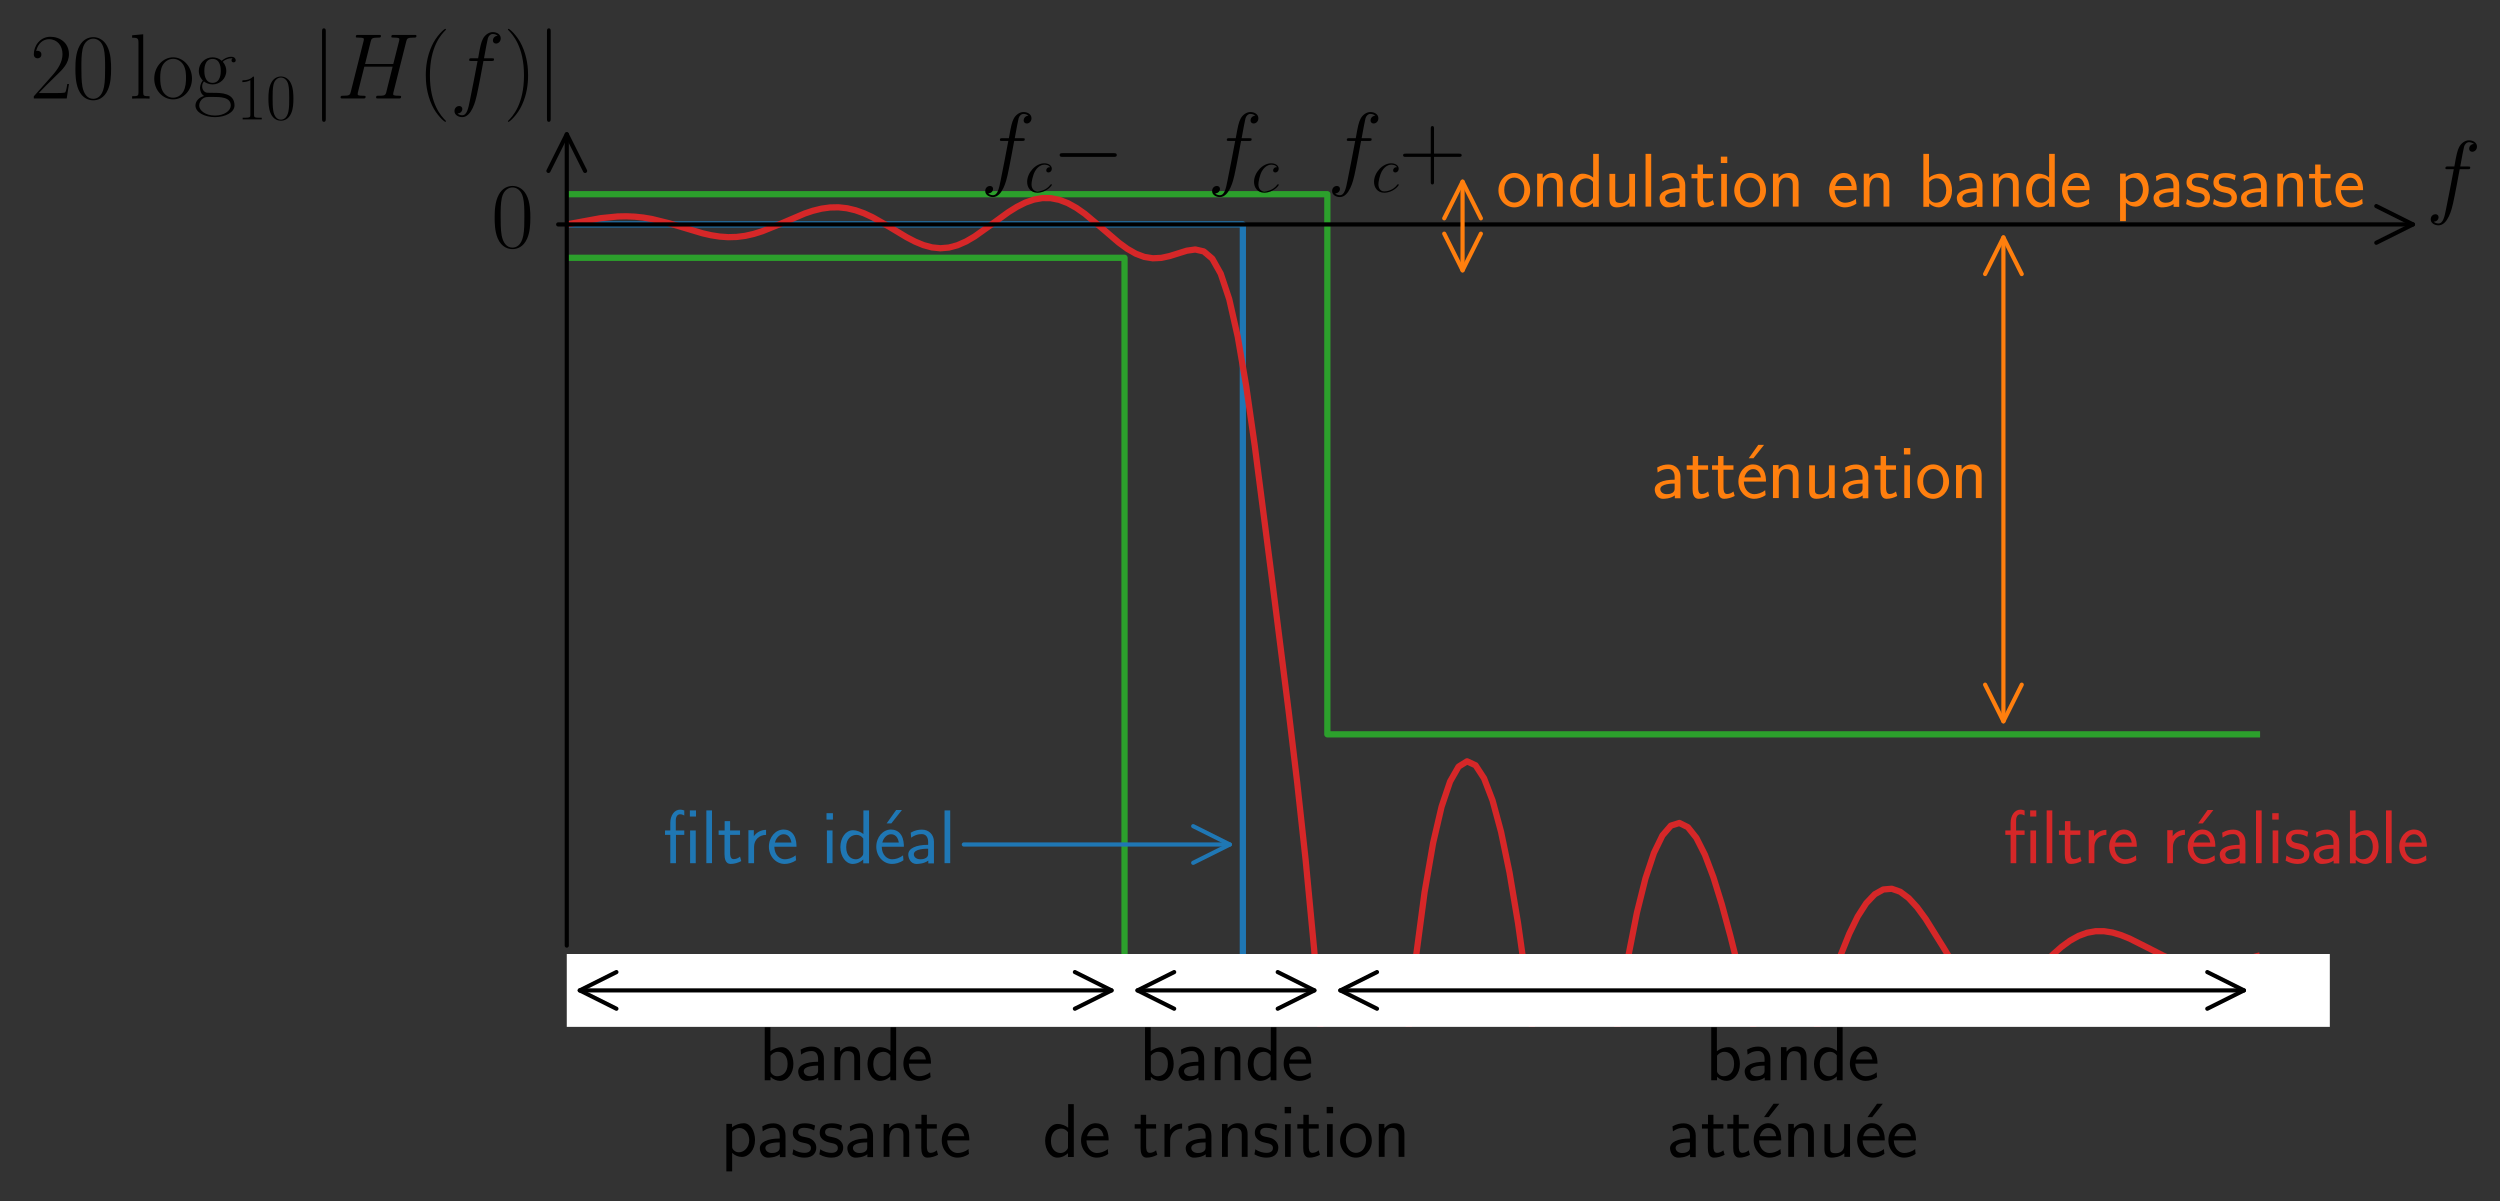 <?xml version="1.0" encoding="utf-8" standalone="no"?>
<!DOCTYPE svg PUBLIC "-//W3C//DTD SVG 1.1//EN"
  "http://www.w3.org/Graphics/SVG/1.1/DTD/svg11.dtd">
<svg height="288.46pt" version="1.1" viewBox="0 0 600.264 288.46" width="600.264pt" xmlns="http://www.w3.org/2000/svg" xmlns:xlink="http://www.w3.org/1999/xlink">
 <rect x="0" y="0" width="600.264" height="288.46" fill="#333333" stroke="none"/>
 <defs>
  <style type="text/css">*{stroke-linecap:butt;stroke-linejoin:round;}</style>
 </defs>
 <g id="figure_1">
  <g id="patch_1">
   <path d="M 0 288.46 
L 600.264 288.46 
L 600.264 0 
L 0 0 
z
" style="fill:none;"/>
  </g>
  <g id="axes_1">
   <g id="line2d_1">
    <path clip-path="url(#p051ebadd62)" d="M 136.085 53.884 
L 298.413 53.884 
L 298.413 229.042 
" style="fill:none;stroke:#1f77b4;stroke-linecap:square;stroke-width:1.5;"/>
   </g>
   <g id="line2d_2">
    <path clip-path="url(#p051ebadd62)" d="M 136.085 46.634 
L 318.704 46.634 
L 318.704 176.314 
L 541.904 176.314 
" style="fill:none;stroke:#2ca02c;stroke-linecap:square;stroke-width:1.5;"/>
   </g>
   <g id="line2d_3">
    <path clip-path="url(#p051ebadd62)" d="M 136.085 61.899 
L 270.005 61.899 
L 270.005 229.042 
" style="fill:none;stroke:#2ca02c;stroke-linecap:square;stroke-width:1.5;"/>
   </g>
   <g id="line2d_4">
    <path clip-path="url(#p051ebadd62)" d="M 136.085 53.884 
L 144.243 52.382 
L 148.321 51.975 
L 150.36 51.935 
L 152.4 52.02 
L 154.439 52.236 
L 156.478 52.578 
L 160.557 53.582 
L 168.714 56.022 
L 170.753 56.485 
L 172.793 56.805 
L 174.832 56.948 
L 176.871 56.894 
L 178.91 56.634 
L 180.95 56.175 
L 182.989 55.539 
L 187.068 53.89 
L 193.185 51.276 
L 195.225 50.596 
L 197.264 50.095 
L 199.303 49.814 
L 201.343 49.778 
L 203.382 50.003 
L 205.421 50.487 
L 207.461 51.216 
L 209.5 52.16 
L 213.578 54.489 
L 217.657 56.942 
L 219.696 58.007 
L 221.736 58.852 
L 223.775 59.404 
L 225.814 59.608 
L 227.853 59.434 
L 229.893 58.884 
L 231.932 57.989 
L 233.971 56.805 
L 238.05 53.906 
L 242.128 50.939 
L 244.168 49.665 
L 246.207 48.639 
L 248.246 47.922 
L 250.286 47.56 
L 252.325 47.58 
L 254.364 47.99 
L 256.403 48.777 
L 258.443 49.911 
L 260.482 51.339 
L 264.561 54.763 
L 268.639 58.262 
L 270.678 59.75 
L 272.718 60.919 
L 274.757 61.687 
L 276.796 62.016 
L 278.836 61.919 
L 280.875 61.471 
L 284.953 60.194 
L 286.993 59.904 
L 289.032 60.366 
L 291.071 62.103 
L 293.111 65.725 
L 295.15 71.839 
L 297.189 80.859 
L 299.228 92.762 
L 301.268 106.971 
L 305.346 138.57 
L 309.425 170.887 
L 311.464 187.918 
L 313.503 206.614 
L 315.543 228.043 
L 317.582 253.504 
L 319.87 289.46 
M 334.96 289.46 
L 335.936 274.107 
L 337.975 249.104 
L 340.014 229.506 
L 342.053 214.195 
L 344.093 202.425 
L 346.132 193.691 
L 348.171 187.651 
L 350.211 184.071 
L 352.25 182.799 
L 354.289 183.747 
L 356.328 186.875 
L 358.368 192.185 
L 360.407 199.712 
L 362.446 209.512 
L 364.486 221.639 
L 366.525 236.095 
L 368.564 252.715 
L 372.652 289.46 
M 382.892 289.46 
L 386.918 256.628 
L 388.957 241.976 
L 390.996 229.445 
L 393.036 219.118 
L 395.075 210.94 
L 397.114 204.807 
L 399.154 200.607 
L 401.193 198.237 
L 403.232 197.6 
L 405.271 198.61 
L 407.311 201.18 
L 409.35 205.216 
L 411.389 210.599 
L 413.429 217.171 
L 415.468 224.699 
L 421.586 248.997 
L 423.625 255.624 
L 425.664 260.29 
L 427.704 262.431 
L 429.743 261.859 
L 431.782 258.83 
L 433.821 253.94 
L 435.861 247.921 
L 439.939 235.115 
L 441.979 229.275 
L 444.018 224.197 
L 446.057 220.035 
L 448.096 216.867 
L 450.136 214.717 
L 452.175 213.573 
L 454.214 213.394 
L 456.254 214.113 
L 458.293 215.641 
L 460.332 217.865 
L 462.371 220.646 
L 466.45 227.192 
L 468.489 230.552 
L 470.529 233.678 
L 472.568 236.357 
L 474.607 238.407 
L 476.646 239.7 
L 478.686 240.181 
L 480.725 239.874 
L 482.764 238.874 
L 484.804 237.327 
L 486.843 235.409 
L 492.961 229.137 
L 495 227.339 
L 497.039 225.847 
L 499.079 224.713 
L 501.118 223.96 
L 503.157 223.591 
L 505.196 223.588 
L 507.236 223.915 
L 509.275 224.524 
L 511.314 225.354 
L 515.393 227.401 
L 519.471 229.482 
L 521.511 230.371 
L 523.55 231.09 
L 525.589 231.609 
L 527.629 231.91 
L 529.668 231.996 
L 531.707 231.883 
L 533.746 231.602 
L 537.825 230.687 
L 541.904 229.589 
L 541.904 229.589 
" style="fill:none;stroke:#d62728;stroke-linecap:square;stroke-width:1.5;"/>
   </g>
   <g id="line2d_5">
    <path clip-path="url(#p051ebadd62)" d="M 136.085 246.558 
L 541.904 246.558 
" style="fill:none;stroke:#ffffff;stroke-linecap:square;stroke-width:35;"/>
   </g>
   <g id="patch_2">
    <path d="M 134.024 53.884 
Q 357.254 53.884 579.366 53.884 
" style="fill:none;stroke:#000000;stroke-linecap:round;"/>
    <path d="M 570.566 49.484 
L 579.366 53.884 
L 570.566 58.284 
" style="fill:none;stroke:#000000;stroke-linecap:round;"/>
   </g>
   <g id="patch_3">
    <path d="M 136.085 227.044 
Q 136.085 129.082 136.085 32.238 
" style="fill:none;stroke:#000000;stroke-linecap:round;"/>
    <path d="M 131.685 41.038 
L 136.085 32.238 
L 140.485 41.038 
" style="fill:none;stroke:#000000;stroke-linecap:round;"/>
   </g>
   <g id="text_1">
    <!-- $f_c-$ -->
    <g transform="translate(235.416 42.831)scale(0.22 -0.22)">
     <defs>
      <path d="M 2854 2566 
C 2982 2566 3034 2566 3034 2688 
C 3034 2752 2982 2752 2867 2752 
L 2349 2752 
C 2470 3429 2560 3897 2611 4107 
C 2650 4265 2784 4416 2950 4416 
C 3085 4416 3219 4358 3283 4298 
C 3034 4272 2957 4082 2957 3969 
C 2957 3837 3053 3759 3174 3759 
C 3302 3759 3494 3870 3494 4119 
C 3494 4393 3226 4544 2944 4544 
C 2669 4544 2400 4334 2272 4078 
C 2157 3848 2093 3611 1946 2752 
L 1517 2752 
C 1395 2752 1331 2752 1331 2637 
C 1331 2566 1370 2566 1498 2566 
L 1907 2566 
C 1792 1976 1530 542 1382 -137 
C 1274 -689 1178 -1152 858 -1152 
C 838 -1152 653 -1152 538 -1031 
C 864 -1005 864 -726 864 -720 
C 864 -593 768 -517 646 -517 
C 518 -517 326 -625 326 -867 
C 326 -1140 608 -1280 858 -1280 
C 1510 -1280 1779 -118 1850 199 
C 1965 688 2278 2376 2310 2566 
L 2854 2566 
z
" id="CMMI12-66" transform="scale(0.016)"/>
      <path d="M 2502 2431 
C 2381 2431 2323 2431 2234 2355 
C 2195 2323 2125 2227 2125 2125 
C 2125 1997 2221 1920 2342 1920 
C 2496 1920 2669 2044 2669 2292 
C 2669 2588 2374 2816 1933 2816 
C 1094 2816 256 1903 256 996 
C 256 441 602 -64 1254 -64 
C 2125 -64 2675 622 2675 706 
C 2675 744 2637 776 2611 776 
C 2592 776 2586 770 2528 713 
C 2118 162 1510 64 1267 64 
C 826 64 685 446 685 764 
C 685 988 794 1605 1024 2039 
C 1190 2338 1536 2682 1939 2682 
C 2022 2682 2374 2682 2502 2431 
z
" id="CMMI12-63" transform="scale(0.016)"/>
      <path d="M 4218 1472 
C 4326 1472 4442 1472 4442 1600 
C 4442 1728 4326 1728 4218 1728 
L 755 1728 
C 646 1728 531 1728 531 1600 
C 531 1472 646 1472 755 1472 
L 4218 1472 
z
" id="CMSY10-0" transform="scale(0.016)"/>
     </defs>
     <use transform="scale(0.996)" xlink:href="#CMMI12-66"/>
     <use transform="translate(48.083 -14.944)scale(0.697)" xlink:href="#CMMI12-63"/>
     <use transform="translate(77.97 0)scale(0.996)" xlink:href="#CMSY10-0"/>
    </g>
   </g>
   <g id="text_2">
    <!-- $f_c$ -->
    <g transform="translate(289.891 42.831)scale(0.22 -0.22)">
     <use transform="scale(0.996)" xlink:href="#CMMI12-66"/>
     <use transform="translate(48.083 -14.944)scale(0.697)" xlink:href="#CMMI12-63"/>
    </g>
   </g>
   <g id="text_3">
    <!-- $f_c+$ -->
    <g transform="translate(318.704 42.831)scale(0.22 -0.22)">
     <defs>
      <path d="M 2413 1472 
L 4109 1472 
C 4198 1472 4307 1472 4307 1580 
C 4307 1695 4205 1695 4109 1695 
L 2413 1695 
L 2413 3386 
C 2413 3475 2413 3584 2304 3584 
C 2189 3584 2189 3482 2189 3386 
L 2189 1695 
L 493 1695 
C 403 1695 294 1695 294 1587 
C 294 1472 397 1472 493 1472 
L 2189 1472 
L 2189 -218 
C 2189 -307 2189 -416 2298 -416 
C 2413 -416 2413 -314 2413 -218 
L 2413 1472 
z
" id="CMR17-2b" transform="scale(0.016)"/>
     </defs>
     <use transform="scale(0.996)" xlink:href="#CMMI12-66"/>
     <use transform="translate(48.083 -14.944)scale(0.697)" xlink:href="#CMMI12-63"/>
     <use transform="translate(77.97 0)scale(0.996)" xlink:href="#CMR17-2b"/>
    </g>
   </g>
   <g id="text_4">
    <!-- $0$ -->
    <g transform="translate(117.917 59.363)scale(0.22 -0.22)">
     <defs>
      <path d="M 2688 2025 
C 2688 2416 2682 3080 2413 3591 
C 2176 4039 1798 4198 1466 4198 
C 1158 4198 768 4058 525 3597 
C 269 3118 243 2524 243 2025 
C 243 1661 250 1106 448 619 
C 723 -39 1216 -128 1466 -128 
C 1760 -128 2208 -7 2470 600 
C 2662 1042 2688 1559 2688 2025 
z
M 1466 -26 
C 1056 -26 813 325 723 812 
C 653 1188 653 1738 653 2096 
C 653 2588 653 2997 736 3387 
C 858 3929 1216 4096 1466 4096 
C 1728 4096 2067 3923 2189 3400 
C 2272 3036 2278 2607 2278 2096 
C 2278 1680 2278 1169 2202 792 
C 2067 95 1690 -26 1466 -26 
z
" id="CMR17-30" transform="scale(0.016)"/>
     </defs>
     <use transform="scale(0.996)" xlink:href="#CMR17-30"/>
    </g>
   </g>
   <g id="text_5">
    <!-- $f$ -->
    <g transform="translate(582.485 49.621)scale(0.22 -0.22)">
     <use transform="scale(0.996)" xlink:href="#CMMI12-66"/>
    </g>
   </g>
   <g id="text_6">
    <!-- $20\log_{10}|H(f)|$ -->
    <g transform="translate(7.2 23.638)scale(0.22 -0.22)">
     <defs>
      <path d="M 2669 989 
L 2554 989 
C 2490 536 2438 459 2413 420 
C 2381 369 1920 369 1830 369 
L 602 369 
C 832 619 1280 1072 1824 1597 
C 2214 1967 2669 2402 2669 3035 
C 2669 3790 2067 4224 1395 4224 
C 691 4224 262 3604 262 3030 
C 262 2780 448 2748 525 2748 
C 589 2748 781 2787 781 3010 
C 781 3207 614 3264 525 3264 
C 486 3264 448 3258 422 3245 
C 544 3790 915 4058 1306 4058 
C 1862 4058 2227 3617 2227 3035 
C 2227 2479 1901 2000 1536 1584 
L 262 146 
L 262 0 
L 2515 0 
L 2669 989 
z
" id="CMR17-32" transform="scale(0.016)"/>
      <path d="M 979 4396 
L 218 4326 
L 218 4160 
C 595 4160 653 4122 653 3817 
L 653 426 
C 653 184 627 153 218 153 
L 218 -13 
C 371 0 653 0 813 0 
C 979 0 1261 0 1414 -13 
L 1414 153 
C 1005 153 979 178 979 426 
L 979 4396 
z
" id="CMR17-6c" transform="scale(0.016)"/>
      <path d="M 2758 1356 
C 2758 2176 2163 2816 1466 2816 
C 768 2816 173 2176 173 1356 
C 173 551 768 -64 1466 -64 
C 2163 -64 2758 551 2758 1356 
z
M 1466 51 
C 1165 51 909 230 762 480 
C 602 767 582 1126 582 1408 
C 582 1677 595 2010 762 2298 
C 890 2509 1139 2714 1466 2714 
C 1754 2714 1997 2554 2150 2330 
C 2349 2029 2349 1607 2349 1408 
C 2349 1158 2336 775 2163 467 
C 1984 173 1709 51 1466 51 
z
" id="CMR17-6f" transform="scale(0.016)"/>
      <path d="M 710 1164 
C 832 1068 1043 960 1299 960 
C 1805 960 2240 1357 2240 1888 
C 2240 2054 2189 2310 1997 2509 
C 2176 2692 2438 2752 2586 2752 
C 2611 2752 2650 2752 2682 2734 
C 2656 2728 2598 2703 2598 2605 
C 2598 2527 2656 2471 2739 2471 
C 2835 2471 2886 2533 2886 2614 
C 2886 2731 2790 2854 2586 2854 
C 2330 2854 2106 2738 1926 2580 
C 1734 2753 1504 2816 1299 2816 
C 794 2816 358 2419 358 1888 
C 358 1522 570 1292 634 1228 
C 442 1004 442 743 442 711 
C 442 545 506 302 723 168 
C 390 85 128 -169 128 -486 
C 128 -943 736 -1280 1466 -1280 
C 2170 -1280 2803 -956 2803 -479 
C 2803 384 1856 384 1363 384 
C 1216 384 954 384 922 391 
C 723 423 589 602 589 826 
C 589 883 589 1024 710 1164 
z
M 1299 1068 
C 736 1068 736 1760 736 1889 
C 736 2016 736 2708 1299 2708 
C 1862 2708 1862 2016 1862 1889 
C 1862 1760 1862 1068 1299 1068 
z
M 1466 -1171 
C 826 -1171 384 -835 384 -486 
C 384 -289 493 -105 634 -4 
C 794 104 858 104 1293 104 
C 1818 104 2547 104 2547 -486 
C 2547 -835 2106 -1171 1466 -1171 
z
" id="CMR17-67" transform="scale(0.016)"/>
      <path d="M 1702 4058 
C 1702 4192 1696 4192 1606 4192 
C 1357 3916 979 3827 621 3827 
C 602 3827 570 3827 563 3808 
C 557 3795 557 3782 557 3648 
C 755 3648 1088 3686 1344 3839 
L 1344 461 
C 1344 236 1331 160 781 160 
L 589 160 
L 589 0 
C 896 0 1216 0 1523 0 
C 1830 0 2150 0 2458 0 
L 2458 160 
L 2266 160 
C 1715 160 1702 230 1702 458 
L 1702 4058 
z
" id="CMR17-31" transform="scale(0.016)"/>
      <path d="M 1018 4570 
C 1018 4685 1018 4800 890 4800 
C 762 4800 762 4685 762 4570 
L 762 -1370 
C 762 -1485 762 -1600 890 -1600 
C 1018 -1600 1018 -1485 1018 -1370 
L 1018 4570 
z
" id="CMSY10-6a" transform="scale(0.016)"/>
      <path d="M 4787 3887 
C 4845 4103 4858 4167 5312 4167 
C 5427 4167 5491 4167 5491 4282 
C 5491 4352 5434 4352 5395 4352 
C 5280 4352 5146 4352 5024 4352 
L 4269 4352 
C 4147 4352 4013 4352 3891 4352 
C 3846 4352 3770 4352 3770 4231 
C 3770 4167 3814 4167 3936 4167 
C 4320 4167 4320 4116 4320 4046 
C 4320 4034 4320 3995 4294 3900 
L 3904 2361 
L 1971 2361 
L 2355 3887 
C 2413 4103 2426 4167 2880 4167 
C 2995 4167 3059 4167 3059 4282 
C 3059 4352 3002 4352 2963 4352 
C 2848 4352 2714 4352 2592 4352 
L 1837 4352 
C 1715 4352 1581 4352 1459 4352 
C 1414 4352 1338 4352 1338 4231 
C 1338 4167 1382 4167 1504 4167 
C 1888 4167 1888 4116 1888 4046 
C 1888 4034 1888 3995 1862 3899 
L 998 472 
C 941 249 928 185 486 185 
C 339 185 294 185 294 64 
C 294 0 365 0 384 0 
C 499 0 634 0 755 0 
L 1510 0 
C 1632 0 1766 0 1888 0 
C 1939 0 2010 0 2010 121 
C 2010 185 1952 185 1856 185 
C 1466 185 1466 236 1466 300 
C 1466 307 1466 351 1478 402 
L 1920 2176 
L 3859 2176 
C 3750 1753 3424 416 3411 376 
C 3341 185 3238 185 2861 185 
C 2784 185 2726 185 2726 64 
C 2726 0 2797 0 2816 0 
C 2931 0 3066 0 3187 0 
L 3942 0 
C 4064 0 4198 0 4320 0 
C 4371 0 4442 0 4442 121 
C 4442 185 4384 185 4288 185 
C 3898 185 3898 236 3898 300 
C 3898 307 3898 351 3910 402 
L 4787 3887 
z
" id="CMMI12-48" transform="scale(0.016)"/>
      <path d="M 1958 -1561 
C 1958 -1555 1958 -1542 1939 -1523 
C 1645 -1224 858 -407 858 1581 
C 858 3569 1632 4379 1946 4697 
C 1946 4704 1958 4717 1958 4736 
C 1958 4755 1939 4768 1914 4768 
C 1843 4768 1299 4296 986 3594 
C 666 2887 576 2199 576 1588 
C 576 1128 621 351 1005 -471 
C 1312 -1135 1837 -1600 1914 -1600 
C 1946 -1600 1958 -1587 1958 -1561 
z
" id="CMR17-28" transform="scale(0.016)"/>
      <path d="M 1683 1581 
C 1683 2040 1638 2817 1254 3639 
C 947 4303 422 4768 346 4768 
C 326 4768 301 4761 301 4729 
C 301 4717 307 4710 314 4697 
C 621 4378 1402 3568 1402 1584 
C 1402 -407 627 -1217 314 -1537 
C 307 -1549 301 -1556 301 -1568 
C 301 -1600 326 -1600 346 -1600 
C 416 -1600 960 -1128 1274 -426 
C 1594 281 1683 969 1683 1581 
z
" id="CMR17-29" transform="scale(0.016)"/>
     </defs>
     <use transform="scale(0.996)" xlink:href="#CMR17-32"/>
     <use transform="translate(45.69 0)scale(0.996)" xlink:href="#CMR17-30"/>
     <use transform="translate(107.985 0)scale(0.996)" xlink:href="#CMR17-6c"/>
     <use transform="translate(132.856 0)scale(0.996)" xlink:href="#CMR17-6f"/>
     <use transform="translate(178.547 0)scale(0.996)" xlink:href="#CMR17-67"/>
     <use transform="translate(225.539 -22.865)scale(0.697)" xlink:href="#CMR17-31"/>
     <use transform="translate(257.522 -22.865)scale(0.697)" xlink:href="#CMR17-30"/>
     <use transform="translate(306.607 0)scale(0.996)" xlink:href="#CMSY10-6a"/>
     <use transform="translate(334.282 0)scale(0.996)" xlink:href="#CMMI12-48"/>
     <use transform="translate(422.803 0)scale(0.996)" xlink:href="#CMR17-28"/>
     <use transform="translate(458.084 0)scale(0.996)" xlink:href="#CMMI12-66"/>
     <use transform="translate(516.804 0)scale(0.996)" xlink:href="#CMR17-29"/>
     <use transform="translate(552.085 0)scale(0.996)" xlink:href="#CMSY10-6a"/>
    </g>
   </g>
   <g id="patch_4">
    <path d="M 231.424 202.768 
Q 263.919 202.768 295.295 202.768 
" style="fill:none;stroke:#1f77b4;stroke-linecap:round;"/>
    <path d="M 286.495 198.368 
L 295.295 202.768 
L 286.495 207.168 
" style="fill:none;stroke:#1f77b4;stroke-linecap:round;"/>
   </g>
   <g id="text_7">
    <!-- filtre idéal -->
    <g style="fill:#1f77b4;" transform="translate(159.216 207.251)scale(0.18 -0.18)">
     <defs>
      <path d="M 2752 4416 
L 2240 4416 
L 2240 3906 
L 2752 3906 
L 2752 4416 
z
M 2733 2737 
L 2259 2737 
L 2259 0 
L 2733 0 
L 2733 2737 
z
M 1075 2368 
L 1773 2368 
L 1773 2737 
L 1062 2737 
L 1062 3578 
C 1062 3919 1216 4092 1421 4092 
C 1542 4092 1664 4056 1773 3992 
L 1773 4410 
C 1722 4428 1574 4480 1421 4480 
C 941 4480 602 3993 602 3372 
L 602 2737 
L 160 2737 
L 160 2368 
L 602 2368 
L 602 0 
L 1075 0 
L 1075 2368 
z
" id="CMSS17-c" transform="scale(0.016)"/>
      <path d="M 947 4416 
L 474 4416 
L 474 0 
L 947 0 
L 947 4416 
z
" id="CMSS17-6c" transform="scale(0.016)"/>
      <path d="M 1069 2368 
L 1901 2368 
L 1901 2737 
L 1069 2737 
L 1069 3520 
L 614 3520 
L 614 2737 
L 109 2737 
L 109 2368 
L 602 2368 
L 602 749 
C 602 384 685 -64 1107 -64 
C 1427 -64 1722 25 2003 172 
L 1901 548 
C 1747 414 1562 337 1363 337 
C 1082 337 1069 696 1069 856 
L 1069 2368 
z
" id="CMSS17-74" transform="scale(0.016)"/>
      <path d="M 954 1363 
C 954 1965 1395 2368 1958 2368 
L 1958 2789 
C 1549 2789 1165 2585 934 2253 
L 934 2758 
L 480 2758 
L 480 0 
L 954 0 
L 954 1363 
z
" id="CMSS17-72" transform="scale(0.016)"/>
      <path d="M 2502 1377 
C 2502 1590 2490 2003 2285 2345 
C 2061 2713 1696 2816 1421 2816 
C 755 2816 192 2188 192 1375 
C 192 582 774 -64 1510 -64 
C 1798 -64 2150 19 2470 248 
C 2470 274 2458 414 2451 420 
C 2451 433 2432 630 2432 656 
C 2125 407 1773 325 1517 325 
C 1107 325 666 667 646 1377 
L 2502 1377 
z
M 698 1728 
C 781 2084 1062 2421 1421 2421 
C 1517 2421 1965 2421 2080 1728 
L 698 1728 
z
" id="CMSS17-65" transform="scale(0.016)"/>
      <path d="M 979 4183 
L 442 4183 
L 442 3648 
L 979 3648 
L 979 4183 
z
M 947 2739 
L 474 2739 
L 474 0 
L 947 0 
L 947 2739 
z
" id="CMSS17-69" transform="scale(0.016)"/>
      <path d="M 2611 4416 
L 2138 4416 
L 2138 2438 
C 1939 2603 1613 2756 1254 2756 
C 672 2756 211 2131 211 1347 
C 211 562 666 -64 1235 -64 
C 1677 -64 1971 172 2125 306 
L 2125 -13 
L 2611 -13 
L 2611 4416 
z
M 2125 836 
C 2125 747 2125 653 1926 482 
C 1798 375 1645 325 1498 325 
C 1152 325 698 576 698 1340 
C 698 2134 1210 2368 1562 2368 
C 1798 2368 1990 2254 2125 2065 
L 2125 836 
z
" id="CMSS17-64" transform="scale(0.016)"/>
      <path d="M 2502 4448 
L 2016 4448 
L 1222 3328 
L 1613 3328 
L 2502 4448 
z
" id="CMSS17-13" transform="scale(0.016)"/>
      <path d="M 2406 1791 
C 2406 2392 1978 2808 1402 2808 
C 1120 2808 813 2757 461 2553 
L 499 2135 
C 659 2248 934 2432 1395 2432 
C 1722 2432 1920 2180 1920 1782 
L 1920 1536 
C 896 1536 256 1238 256 726 
C 256 461 416 -64 947 -64 
C 1043 -64 1562 -64 1933 217 
L 1933 -19 
L 2406 -19 
L 2406 1791 
z
M 1920 816 
C 1920 701 1920 548 1728 434 
C 1562 325 1350 325 1261 325 
C 941 325 723 511 723 744 
C 723 1211 1722 1211 1920 1211 
L 1920 816 
z
" id="CMSS17-61" transform="scale(0.016)"/>
     </defs>
     <use transform="scale(0.996)" xlink:href="#CMSS17-c"/>
     <use transform="translate(50.127 0)scale(0.996)" xlink:href="#CMSS17-6c"/>
     <use transform="translate(72.307 0)scale(0.996)" xlink:href="#CMSS17-74"/>
     <use transform="translate(106.139 0)scale(0.996)" xlink:href="#CMSS17-72"/>
     <use transform="translate(138.049 0)scale(0.996)" xlink:href="#CMSS17-65"/>
     <use transform="translate(210.917 0)scale(0.996)" xlink:href="#CMSS17-69"/>
     <use transform="translate(233.097 0)scale(0.996)" xlink:href="#CMSS17-64"/>
     <use transform="translate(278.7 0)scale(0.996)" xlink:href="#CMSS17-13"/>
     <use transform="translate(281.302 0)scale(0.996)" xlink:href="#CMSS17-65"/>
     <use transform="translate(322.941 0)scale(0.996)" xlink:href="#CMSS17-61"/>
     <use transform="translate(367.863 0)scale(0.996)" xlink:href="#CMSS17-6c"/>
    </g>
   </g>
   <g id="text_8">
    <!-- filtre réalisable -->
    <g style="fill:#d62728;" transform="translate(481.031 207.251)scale(0.18 -0.18)">
     <defs>
      <path d="M 2061 2627 
C 1683 2807 1389 2807 1197 2807 
C 742 2807 198 2648 198 2003 
C 198 1359 902 1218 1094 1179 
C 1389 1122 1715 1058 1715 740 
C 1715 337 1254 337 1171 337 
C 915 337 563 407 243 638 
L 166 210 
C 531 0 883 -64 1178 -64 
C 1965 -64 2163 416 2163 781 
C 2163 1094 1984 1305 1862 1401 
C 1651 1568 1574 1587 1050 1696 
C 960 1709 646 1779 646 2066 
C 646 2432 1050 2432 1139 2432 
C 1555 2432 1811 2303 1984 2208 
L 2061 2627 
z
" id="CMSS17-73" transform="scale(0.016)"/>
      <path d="M 954 4416 
L 480 4416 
L 480 -13 
L 966 -13 
L 966 274 
C 1210 38 1504 -64 1766 -64 
C 2381 -64 2880 549 2880 1352 
C 2880 2086 2496 2756 1926 2756 
C 1523 2756 1165 2591 954 2419 
L 954 4416 
z
M 966 2046 
C 1107 2222 1306 2368 1587 2368 
C 1965 2368 2394 2097 2394 1352 
C 2394 558 1882 325 1530 325 
C 1402 325 1267 356 1139 464 
C 966 615 966 709 966 797 
L 966 2046 
z
" id="CMSS17-62" transform="scale(0.016)"/>
     </defs>
     <use transform="scale(0.996)" xlink:href="#CMSS17-c"/>
     <use transform="translate(50.127 0)scale(0.996)" xlink:href="#CMSS17-6c"/>
     <use transform="translate(72.307 0)scale(0.996)" xlink:href="#CMSS17-74"/>
     <use transform="translate(106.139 0)scale(0.996)" xlink:href="#CMSS17-72"/>
     <use transform="translate(138.049 0)scale(0.996)" xlink:href="#CMSS17-65"/>
     <use transform="translate(210.917 0)scale(0.996)" xlink:href="#CMSS17-72"/>
     <use transform="translate(240.224 0)scale(0.996)" xlink:href="#CMSS17-13"/>
     <use transform="translate(242.827 0)scale(0.996)" xlink:href="#CMSS17-65"/>
     <use transform="translate(284.465 0)scale(0.996)" xlink:href="#CMSS17-61"/>
     <use transform="translate(329.387 0)scale(0.996)" xlink:href="#CMSS17-6c"/>
     <use transform="translate(351.568 0)scale(0.996)" xlink:href="#CMSS17-69"/>
     <use transform="translate(373.749 0)scale(0.996)" xlink:href="#CMSS17-73"/>
     <use transform="translate(409.662 0)scale(0.996)" xlink:href="#CMSS17-61"/>
     <use transform="translate(454.584 0)scale(0.996)" xlink:href="#CMSS17-62"/>
     <use transform="translate(502.789 0)scale(0.996)" xlink:href="#CMSS17-6c"/>
     <use transform="translate(524.97 0)scale(0.996)" xlink:href="#CMSS17-65"/>
    </g>
   </g>
   <g id="patch_5">
    <path d="M 139.202 237.8 
Q 203.044 237.8 266.887 237.8 
" style="fill:none;stroke:#000000;stroke-linecap:round;"/>
    <path d="M 148.002 242.2 
L 139.202 237.8 
L 148.002 233.4 
" style="fill:none;stroke:#000000;stroke-linecap:round;"/>
    <path d="M 258.087 233.4 
L 266.887 237.8 
L 258.087 242.2 
" style="fill:none;stroke:#000000;stroke-linecap:round;"/>
   </g>
   <g id="text_9">
    <!-- bande -->
    <g transform="translate(182.24 259.34)scale(0.18 -0.18)">
     <defs>
      <path d="M 2618 1877 
C 2618 2283 2522 2816 1798 2816 
C 1389 2816 1120 2606 941 2389 
L 941 2758 
L 474 2758 
L 474 0 
L 960 0 
L 960 1559 
C 960 1964 1114 2428 1549 2428 
C 2112 2428 2131 2048 2131 1829 
L 2131 0 
L 2618 0 
L 2618 1877 
z
" id="CMSS17-6e" transform="scale(0.016)"/>
     </defs>
     <use transform="scale(0.996)" xlink:href="#CMSS17-62"/>
     <use transform="translate(48.205 0)scale(0.996)" xlink:href="#CMSS17-61"/>
     <use transform="translate(93.127 0)scale(0.996)" xlink:href="#CMSS17-6e"/>
     <use transform="translate(141.332 0)scale(0.996)" xlink:href="#CMSS17-64"/>
     <use transform="translate(189.537 0)scale(0.996)" xlink:href="#CMSS17-65"/>
    </g>
    <!-- passante -->
    <g transform="translate(173.026 277.772)scale(0.18 -0.18)">
     <defs>
      <path d="M 966 333 
C 1178 129 1466 -5 1773 -5 
C 2368 -5 2880 603 2880 1412 
C 2880 2159 2496 2816 1946 2816 
C 1626 2816 1242 2702 954 2472 
L 954 2765 
L 480 2765 
L 480 -1216 
L 966 -1216 
L 966 333 
z
M 966 2100 
C 1018 2176 1235 2415 1587 2415 
C 2035 2415 2394 1960 2394 1412 
C 2394 787 1958 384 1530 384 
C 1402 384 1267 415 1139 523 
C 966 674 966 768 966 857 
L 966 2100 
z
" id="CMSS17-70" transform="scale(0.016)"/>
     </defs>
     <use transform="scale(0.996)" xlink:href="#CMSS17-70"/>
     <use transform="translate(48.205 0)scale(0.996)" xlink:href="#CMSS17-61"/>
     <use transform="translate(93.127 0)scale(0.996)" xlink:href="#CMSS17-73"/>
     <use transform="translate(129.04 0)scale(0.996)" xlink:href="#CMSS17-73"/>
     <use transform="translate(164.954 0)scale(0.996)" xlink:href="#CMSS17-61"/>
     <use transform="translate(209.876 0)scale(0.996)" xlink:href="#CMSS17-6e"/>
     <use transform="translate(258.081 0)scale(0.996)" xlink:href="#CMSS17-74"/>
     <use transform="translate(291.912 0)scale(0.996)" xlink:href="#CMSS17-65"/>
    </g>
   </g>
   <g id="patch_6">
    <path d="M 273.124 237.8 
Q 294.356 237.8 315.588 237.8 
" style="fill:none;stroke:#000000;stroke-linecap:round;"/>
    <path d="M 281.924 242.2 
L 273.124 237.8 
L 281.924 233.4 
" style="fill:none;stroke:#000000;stroke-linecap:round;"/>
    <path d="M 306.788 233.4 
L 315.588 237.8 
L 306.788 242.2 
" style="fill:none;stroke:#000000;stroke-linecap:round;"/>
   </g>
   <g id="text_10">
    <!-- bande -->
    <g transform="translate(273.549 259.34)scale(0.18 -0.18)">
     <use transform="scale(0.996)" xlink:href="#CMSS17-62"/>
     <use transform="translate(48.205 0)scale(0.996)" xlink:href="#CMSS17-61"/>
     <use transform="translate(93.127 0)scale(0.996)" xlink:href="#CMSS17-6e"/>
     <use transform="translate(141.332 0)scale(0.996)" xlink:href="#CMSS17-64"/>
     <use transform="translate(189.537 0)scale(0.996)" xlink:href="#CMSS17-65"/>
    </g>
    <!-- de transition -->
    <g transform="translate(250.336 277.772)scale(0.18 -0.18)">
     <defs>
      <path d="M 2829 1356 
C 2829 2176 2221 2816 1504 2816 
C 768 2816 173 2157 173 1356 
C 173 544 787 -64 1498 -64 
C 2227 -64 2829 563 2829 1356 
z
M 1504 337 
C 1050 337 659 709 659 1408 
C 659 2151 1114 2427 1498 2427 
C 1914 2427 2342 2126 2342 1408 
C 2342 683 1926 337 1504 337 
z
" id="CMSS17-6f" transform="scale(0.016)"/>
     </defs>
     <use transform="scale(0.996)" xlink:href="#CMSS17-64"/>
     <use transform="translate(48.205 0)scale(0.996)" xlink:href="#CMSS17-65"/>
     <use transform="translate(121.073 0)scale(0.996)" xlink:href="#CMSS17-74"/>
     <use transform="translate(154.904 0)scale(0.996)" xlink:href="#CMSS17-72"/>
     <use transform="translate(186.814 0)scale(0.996)" xlink:href="#CMSS17-61"/>
     <use transform="translate(231.736 0)scale(0.996)" xlink:href="#CMSS17-6e"/>
     <use transform="translate(279.941 0)scale(0.996)" xlink:href="#CMSS17-73"/>
     <use transform="translate(315.855 0)scale(0.996)" xlink:href="#CMSS17-69"/>
     <use transform="translate(338.035 0)scale(0.996)" xlink:href="#CMSS17-74"/>
     <use transform="translate(371.867 0)scale(0.996)" xlink:href="#CMSS17-69"/>
     <use transform="translate(394.048 0)scale(0.996)" xlink:href="#CMSS17-6f"/>
     <use transform="translate(440.891 0)scale(0.996)" xlink:href="#CMSS17-6e"/>
    </g>
   </g>
   <g id="patch_7">
    <path d="M 321.821 237.8 
Q 430.302 237.8 538.784 237.8 
" style="fill:none;stroke:#000000;stroke-linecap:round;"/>
    <path d="M 330.621 242.2 
L 321.821 237.8 
L 330.621 233.4 
" style="fill:none;stroke:#000000;stroke-linecap:round;"/>
    <path d="M 529.984 233.4 
L 538.784 237.8 
L 529.984 242.2 
" style="fill:none;stroke:#000000;stroke-linecap:round;"/>
   </g>
   <g id="text_11">
    <!-- bande -->
    <g transform="translate(409.498 259.34)scale(0.18 -0.18)">
     <use transform="scale(0.996)" xlink:href="#CMSS17-62"/>
     <use transform="translate(48.205 0)scale(0.996)" xlink:href="#CMSS17-61"/>
     <use transform="translate(93.127 0)scale(0.996)" xlink:href="#CMSS17-6e"/>
     <use transform="translate(141.332 0)scale(0.996)" xlink:href="#CMSS17-64"/>
     <use transform="translate(189.537 0)scale(0.996)" xlink:href="#CMSS17-65"/>
    </g>
    <!-- atténuée -->
    <g transform="translate(400.252 277.772)scale(0.18 -0.18)">
     <defs>
      <path d="M 2618 2739 
L 2131 2739 
L 2131 972 
C 2131 498 1786 306 1421 306 
C 998 306 960 447 960 709 
L 960 2739 
L 474 2739 
L 474 678 
C 474 179 646 -64 1088 -64 
C 1306 -64 1798 -13 2144 306 
L 2144 0 
L 2618 0 
L 2618 2739 
z
" id="CMSS17-75" transform="scale(0.016)"/>
     </defs>
     <use transform="scale(0.996)" xlink:href="#CMSS17-61"/>
     <use transform="translate(44.922 0)scale(0.996)" xlink:href="#CMSS17-74"/>
     <use transform="translate(78.753 0)scale(0.996)" xlink:href="#CMSS17-74"/>
     <use transform="translate(109.983 0)scale(0.996)" xlink:href="#CMSS17-13"/>
     <use transform="translate(112.585 0)scale(0.996)" xlink:href="#CMSS17-65"/>
     <use transform="translate(154.224 0)scale(0.996)" xlink:href="#CMSS17-6e"/>
     <use transform="translate(202.429 0)scale(0.996)" xlink:href="#CMSS17-75"/>
     <use transform="translate(248.031 0)scale(0.996)" xlink:href="#CMSS17-13"/>
     <use transform="translate(250.634 0)scale(0.996)" xlink:href="#CMSS17-65"/>
     <use transform="translate(292.273 0)scale(0.996)" xlink:href="#CMSS17-65"/>
    </g>
   </g>
   <g id="patch_8">
    <path d="M 351.169 64.912 
Q 351.169 54.265 351.169 43.619 
" style="fill:none;stroke:#ff7f0e;stroke-linecap:round;"/>
    <path d="M 355.569 56.112 
L 351.169 64.912 
L 346.769 56.112 
" style="fill:none;stroke:#ff7f0e;stroke-linecap:round;"/>
    <path d="M 346.769 52.419 
L 351.169 43.619 
L 355.569 52.419 
" style="fill:none;stroke:#ff7f0e;stroke-linecap:round;"/>
   </g>
   <g id="text_12">
    <!-- ondulation en bande passante -->
    <g style="fill:#ff7f0e;" transform="translate(359.285 49.609)scale(0.18 -0.18)">
     <use transform="scale(0.996)" xlink:href="#CMSS17-6f"/>
     <use transform="translate(46.844 0)scale(0.996)" xlink:href="#CMSS17-6e"/>
     <use transform="translate(95.049 0)scale(0.996)" xlink:href="#CMSS17-64"/>
     <use transform="translate(143.254 0)scale(0.996)" xlink:href="#CMSS17-75"/>
     <use transform="translate(191.458 0)scale(0.996)" xlink:href="#CMSS17-6c"/>
     <use transform="translate(213.639 0)scale(0.996)" xlink:href="#CMSS17-61"/>
     <use transform="translate(258.561 0)scale(0.996)" xlink:href="#CMSS17-74"/>
     <use transform="translate(292.393 0)scale(0.996)" xlink:href="#CMSS17-69"/>
     <use transform="translate(314.573 0)scale(0.996)" xlink:href="#CMSS17-6f"/>
     <use transform="translate(361.417 0)scale(0.996)" xlink:href="#CMSS17-6e"/>
     <use transform="translate(440.851 0)scale(0.996)" xlink:href="#CMSS17-65"/>
     <use transform="translate(482.49 0)scale(0.996)" xlink:href="#CMSS17-6e"/>
     <use transform="translate(561.924 0)scale(0.996)" xlink:href="#CMSS17-62"/>
     <use transform="translate(610.129 0)scale(0.996)" xlink:href="#CMSS17-61"/>
     <use transform="translate(655.051 0)scale(0.996)" xlink:href="#CMSS17-6e"/>
     <use transform="translate(703.256 0)scale(0.996)" xlink:href="#CMSS17-64"/>
     <use transform="translate(751.461 0)scale(0.996)" xlink:href="#CMSS17-65"/>
     <use transform="translate(824.329 0)scale(0.996)" xlink:href="#CMSS17-70"/>
     <use transform="translate(872.534 0)scale(0.996)" xlink:href="#CMSS17-61"/>
     <use transform="translate(917.455 0)scale(0.996)" xlink:href="#CMSS17-73"/>
     <use transform="translate(953.369 0)scale(0.996)" xlink:href="#CMSS17-73"/>
     <use transform="translate(989.283 0)scale(0.996)" xlink:href="#CMSS17-61"/>
     <use transform="translate(1034.204 0)scale(0.996)" xlink:href="#CMSS17-6e"/>
     <use transform="translate(1082.409 0)scale(0.996)" xlink:href="#CMSS17-74"/>
     <use transform="translate(1116.241 0)scale(0.996)" xlink:href="#CMSS17-65"/>
    </g>
   </g>
   <g id="patch_9">
    <path d="M 481.031 57.001 
Q 481.031 115.097 481.031 173.193 
" style="fill:none;stroke:#ff7f0e;stroke-linecap:round;"/>
    <path d="M 476.631 65.801 
L 481.031 57.001 
L 485.431 65.801 
" style="fill:none;stroke:#ff7f0e;stroke-linecap:round;"/>
    <path d="M 485.431 164.393 
L 481.031 173.193 
L 476.631 164.393 
" style="fill:none;stroke:#ff7f0e;stroke-linecap:round;"/>
   </g>
   <g id="text_13">
    <!-- atténuation -->
    <g style="fill:#ff7f0e;" transform="translate(396.582 119.582)scale(0.18 -0.18)">
     <use transform="scale(0.996)" xlink:href="#CMSS17-61"/>
     <use transform="translate(44.922 0)scale(0.996)" xlink:href="#CMSS17-74"/>
     <use transform="translate(78.753 0)scale(0.996)" xlink:href="#CMSS17-74"/>
     <use transform="translate(109.983 0)scale(0.996)" xlink:href="#CMSS17-13"/>
     <use transform="translate(112.585 0)scale(0.996)" xlink:href="#CMSS17-65"/>
     <use transform="translate(154.224 0)scale(0.996)" xlink:href="#CMSS17-6e"/>
     <use transform="translate(202.429 0)scale(0.996)" xlink:href="#CMSS17-75"/>
     <use transform="translate(250.634 0)scale(0.996)" xlink:href="#CMSS17-61"/>
     <use transform="translate(295.556 0)scale(0.996)" xlink:href="#CMSS17-74"/>
     <use transform="translate(329.387 0)scale(0.996)" xlink:href="#CMSS17-69"/>
     <use transform="translate(351.568 0)scale(0.996)" xlink:href="#CMSS17-6f"/>
     <use transform="translate(398.412 0)scale(0.996)" xlink:href="#CMSS17-6e"/>
    </g>
   </g>
  </g>
 </g>
 <defs>
  <clipPath id="p051ebadd62">
   <rect height="217.44" width="446.4" x="136.085" y="29.118"/>
  </clipPath>
 </defs>
</svg>
